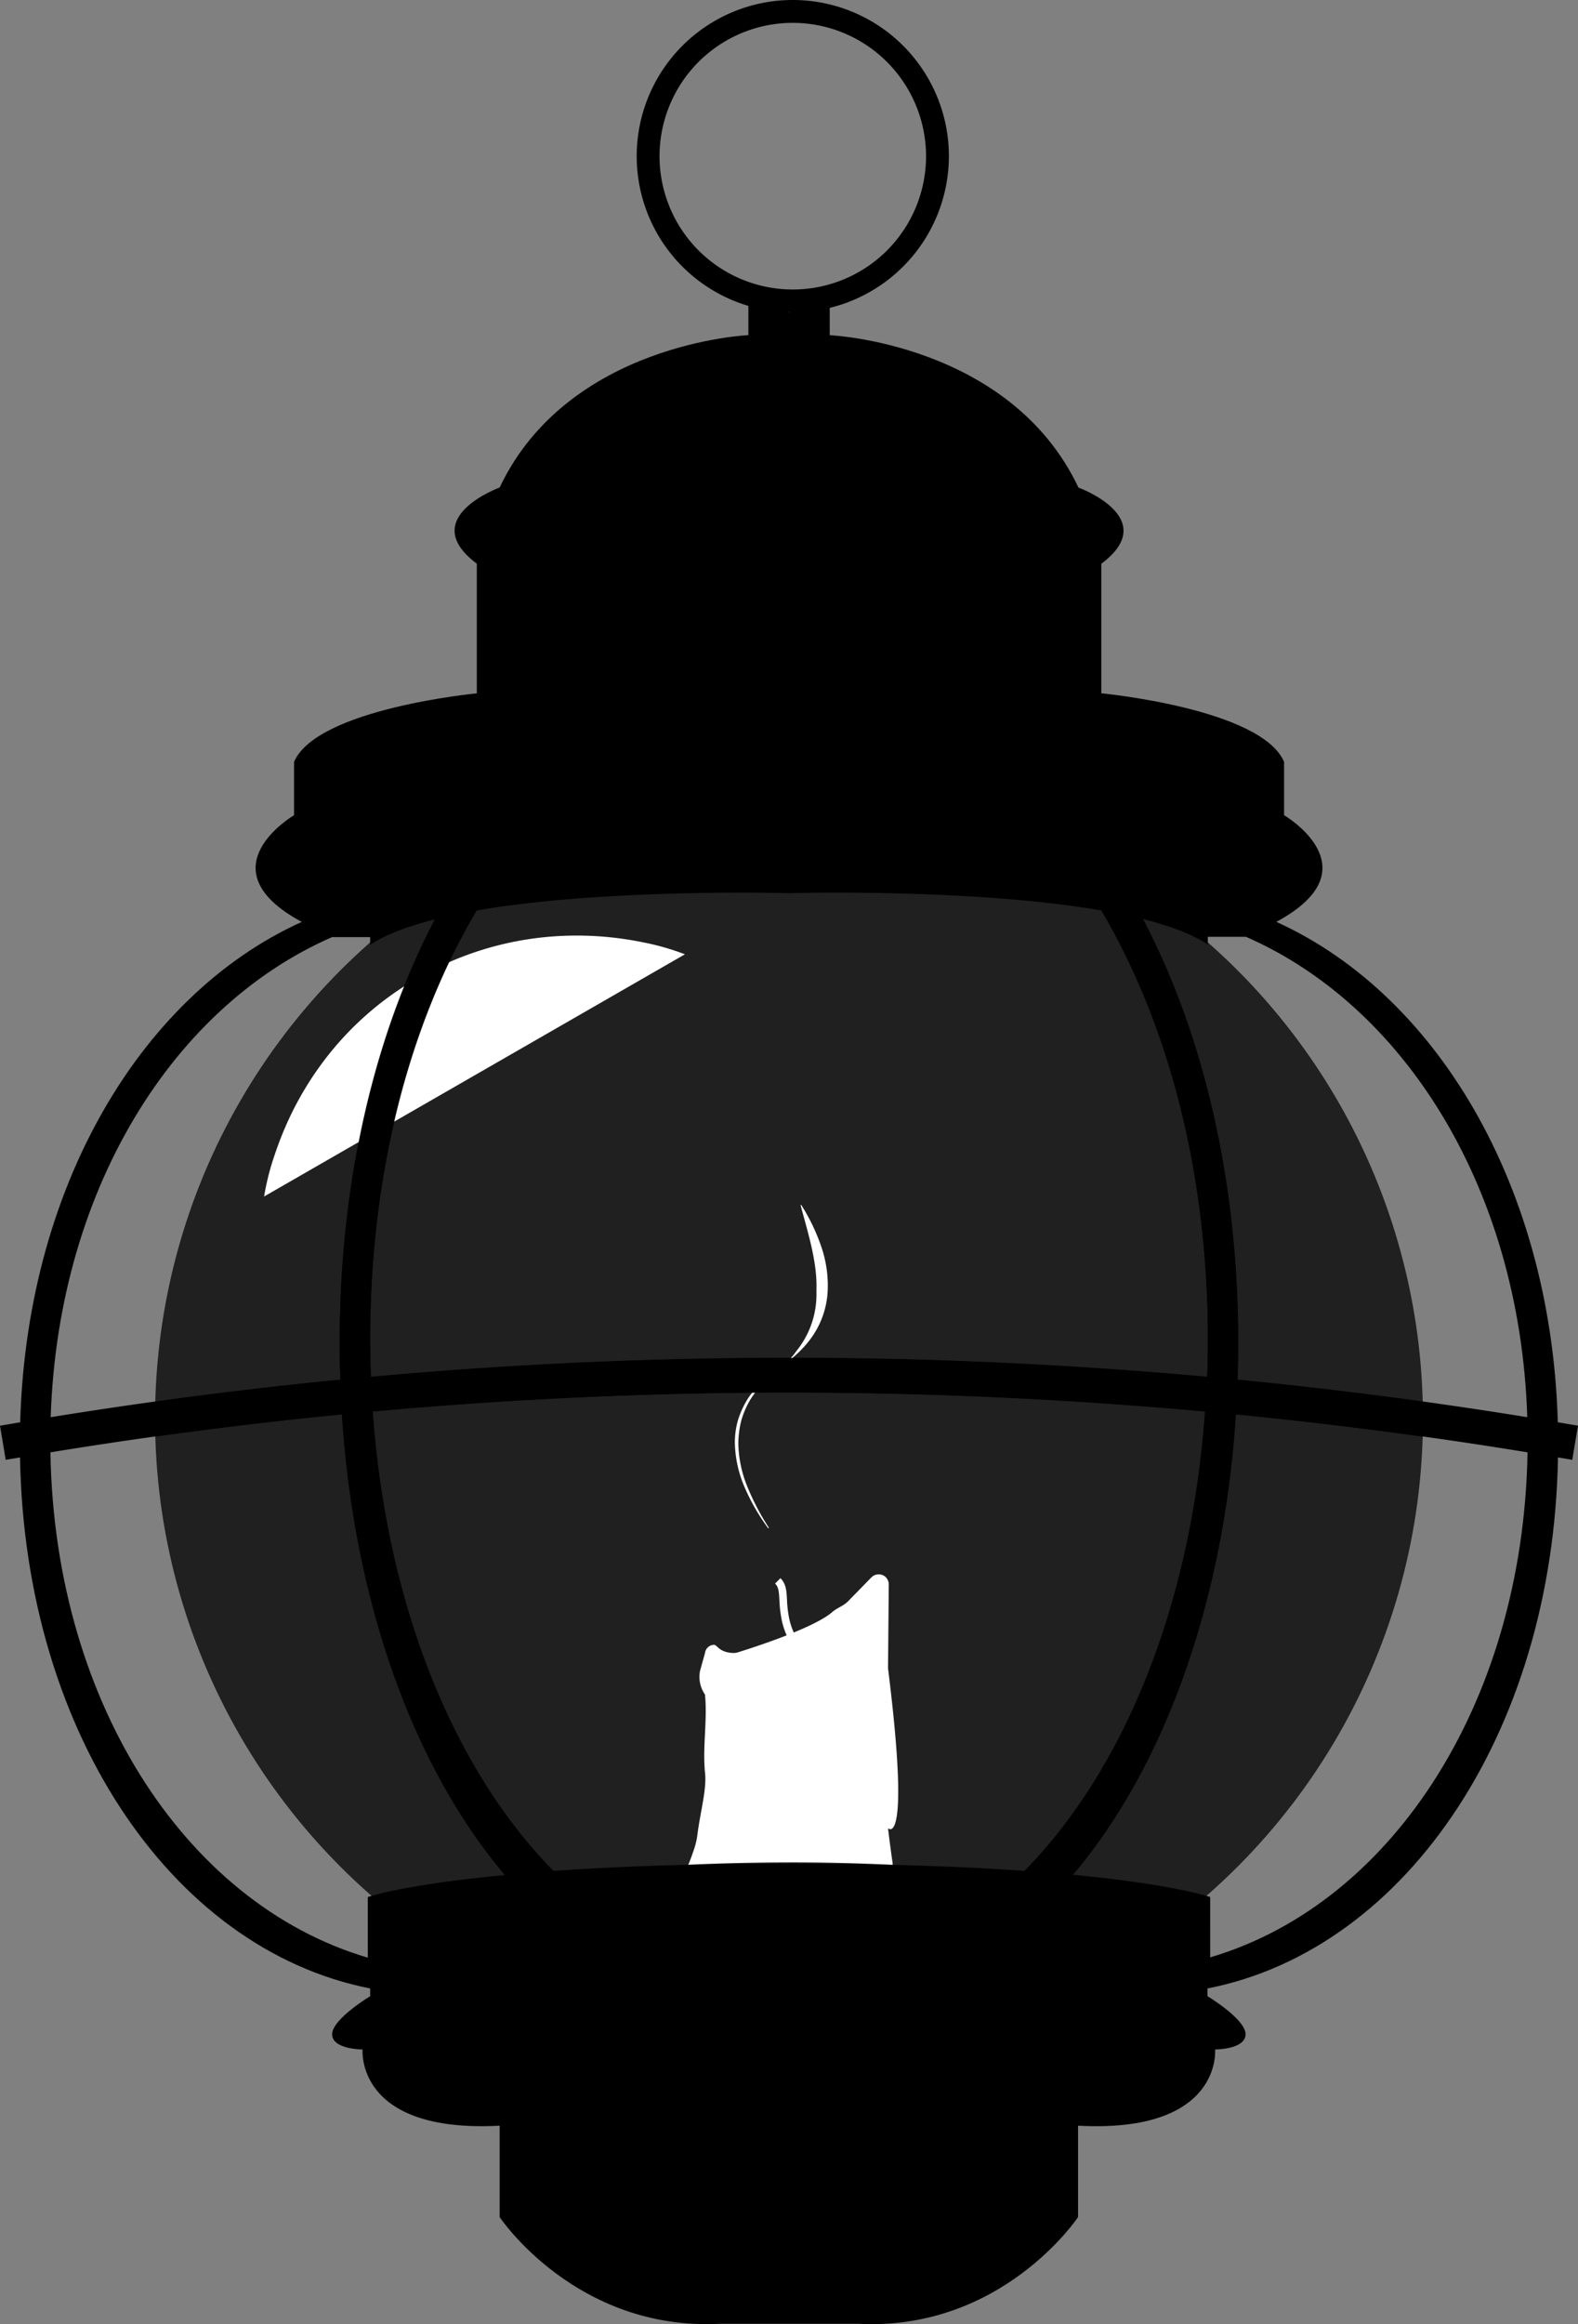 <svg id="Layer_1" data-name="Layer 1" xmlns="http://www.w3.org/2000/svg" viewBox="0 0 407.6 600"><rect x="0" y="0" width="407.6" height="600" fill="#808080" stroke="none"/><defs><style>.cls-1{opacity:0.75;}.cls-2{fill:#fff;}</style></defs><title>showcase-icon</title><ellipse class="cls-1" cx="203.8" cy="366.22" rx="163.75" ry="163.74"/><path d="M204.78,80.64A40.32,40.32,0,1,1,245.1,40.32,40.37,40.37,0,0,1,204.78,80.64Zm0-74.74A34.42,34.42,0,1,0,239.2,40.32,34.46,34.46,0,0,0,204.78,5.9Z"/><path d="M402.46,372.73c0-63.76-30.3-115.51-72.78-134.73,25.57-13.77,2-27.54,2-27.54V196.69c-5.9-13.77-47.21-17.7-47.21-17.7V145.55c15.74-11.8-5.9-19.67-5.9-19.67-17.7-37.37-64.25-39.34-64.25-39.34V78L203.8,80.64,193.31,78v8.52s-46.55,2-64.25,39.34c0,0-21.64,7.87-5.9,19.67V179s-41.3,3.93-47.21,17.7v13.77s-23.6,13.77,2,27.54C35.44,257.21,5.14,309,5.14,372.73c0,72.71,38.65,130.47,90.48,140.63v2s-9.83,5.9-9.83,9.83,7.87,3.93,7.87,3.93-2,21.64,35.4,19.67v23.6s19.67,29.5,57,27.54h35.4c37.37,2,57-27.54,57-27.54v-23.6c37.37,2,35.4-19.67,35.4-19.67s7.87,0,7.87-3.93-9.83-9.83-9.83-9.83v-2C363.81,503.2,402.46,445.44,402.46,372.73ZM95,489.76v15.65c-47.5-14-82-67.33-82-133.56,0-61.48,30.3-111.39,72.78-129.92h9.83v2c4-2.69,9.86-4.85,16.73-6.58-15.38,29.3-24.6,67.08-24.6,109.25,0,57.23,16.63,106.74,42.7,137.48C104.08,486.54,95,489.76,95,489.76ZM264.65,483c-15.5-1.09-35.43-1.87-60.85-1.87s-45.35.78-60.85,1.87c-28.71-29.1-47.33-79.12-47.33-137.51,0-43.15,10.38-81.54,27.49-110.44,33.7-5.82,80.69-4.46,80.69-4.46s47-1.36,80.69,4.46C301.6,264,312,302.36,312,345.51,312,403.9,293.36,453.92,264.65,483Zm12.5,1c26.07-30.74,42.7-80.24,42.7-137.48,0-42.18-9.22-80-24.6-109.25,6.88,1.73,12.7,3.89,16.73,6.58v-2h9.83c42.48,18.53,72.78,68.44,72.78,129.92,0,66.23-34.49,119.59-82,133.56V489.76S303.51,486.54,277.15,484Z"/><path d="M406.11,376.89l-4.4-.75a1183.85,1183.85,0,0,0-393.92-.32l-6.32,1.06L0,368.08,6.32,367a1192.84,1192.84,0,0,1,396.88.32l4.4.75Z"/><path class="cls-2" d="M230.57,481l0,.22,0,.22c-8.12-.39-16.59-.62-25.38-.63-9.52,0-18.66.2-27.41.61.4-.89.89-2.21,1.43-3.82a19.42,19.42,0,0,0,.89-3.61c.78-6.37,2.51-12,2-16.39-.66-6.71.66-13.41,0-20.12h0a8,8,0,0,1-1.26-6.2l1.26-4.5a2.41,2.41,0,0,1,2.34-2.14c.93.12,1.27,1.89,4.78,2.11a4.05,4.05,0,0,0,1.45-.19c3.57-1.11,19.57-6.22,24.32-10.39,1.22-1.07,2.84-1.54,4-2.7l6-6.14a2.68,2.68,0,0,1,3.72-.24,2.76,2.76,0,0,1,.86,1.88l-.19,21.75c4.65,37.23,2,41.43.62,41.54-.22,0-.83-.31-.62-.23h0C230,477.16,230.54,480.87,230.57,481Z"/><path class="cls-2" d="M205,425.41a19.66,19.66,0,0,1-3.1-7.25,32.85,32.85,0,0,1-.58-5.09c-.12-2.24-.22-3.35-1.12-4.24l1.39-1.39c1.47,1.47,1.57,3.26,1.69,5.53a30.78,30.78,0,0,0,.55,4.8,17.69,17.69,0,0,0,2.8,6.52Z"/><path class="cls-2" d="M198.42,394.54a52.77,52.77,0,0,1-5.93-10.22,30.45,30.45,0,0,1-2.67-11.6,20.64,20.64,0,0,1,.78-6,23,23,0,0,1,2.48-5.48c2.17-3.43,5.37-5.9,8.47-8.26a15.52,15.52,0,0,0,4.14-4.16,23.22,23.22,0,0,0,5.19-15.49c.3-7.17-2-14.42-4.09-22.18l.16-.09a50.14,50.14,0,0,1,5.14,10.65,30.86,30.86,0,0,1,1.69,11.78A22.53,22.53,0,0,1,210,344.76a26.13,26.13,0,0,1-3.85,4.51c-1.43,1.36-3,2.52-4.49,3.82-3,2.51-6,5.12-8,8.51a22.27,22.27,0,0,0-2.24,5.36,25.13,25.13,0,0,0-.71,5.76,31.12,31.12,0,0,0,2.44,11.36,63.73,63.73,0,0,0,5.47,10.37Z"/><path class="cls-2" d="M68.22,308.9A65.15,65.15,0,0,1,71,298a87.67,87.67,0,0,1,3.7-9.27A83.13,83.13,0,0,1,84,273.41a80.65,80.65,0,0,1,24.08-21,81.66,81.66,0,0,1,30.29-10.2,83.83,83.83,0,0,1,17.87-.36,87.23,87.23,0,0,1,9.86,1.43,65.35,65.35,0,0,1,10.82,3.09Z"/><path d="M312,243.31m-27.49-8.23C301.6,264,312,302.36,312,345.51q0,5-.19,10a1190.86,1190.86,0,0,0-216,0q-.18-4.94-.19-10c0-43.15,10.38-81.54,27.49-110.44a40.61,40.61,0,0,0-10.75,2.24c-15.38,29.3-24.6,67.08-24.6,109.25q0,4.87.17,9.66Q64,358.56,40.1,361.87,40,364,40,366.22c0,1.56,0,3.12.07,4.67q24.09-3.36,48.24-5.73c3.18,49.3,18.89,91.53,42.09,118.89l12.5-1c-25.56-25.91-43.11-68.41-46.66-118.62a1181.91,1181.91,0,0,1,215,0c-3.55,50.21-21.1,92.71-46.66,118.62l12.5,1c23.2-27.36,38.91-69.59,42.09-118.89q24.15,2.37,48.24,5.73c0-1.55.07-3.11.07-4.67s0-2.91-.06-4.35q-23.88-3.31-47.81-5.65.16-4.79.17-9.65c0-42.18-9.22-80-24.6-109.25C295.25,237.32,295.18,235.68,284.49,235.08Z"/></svg>